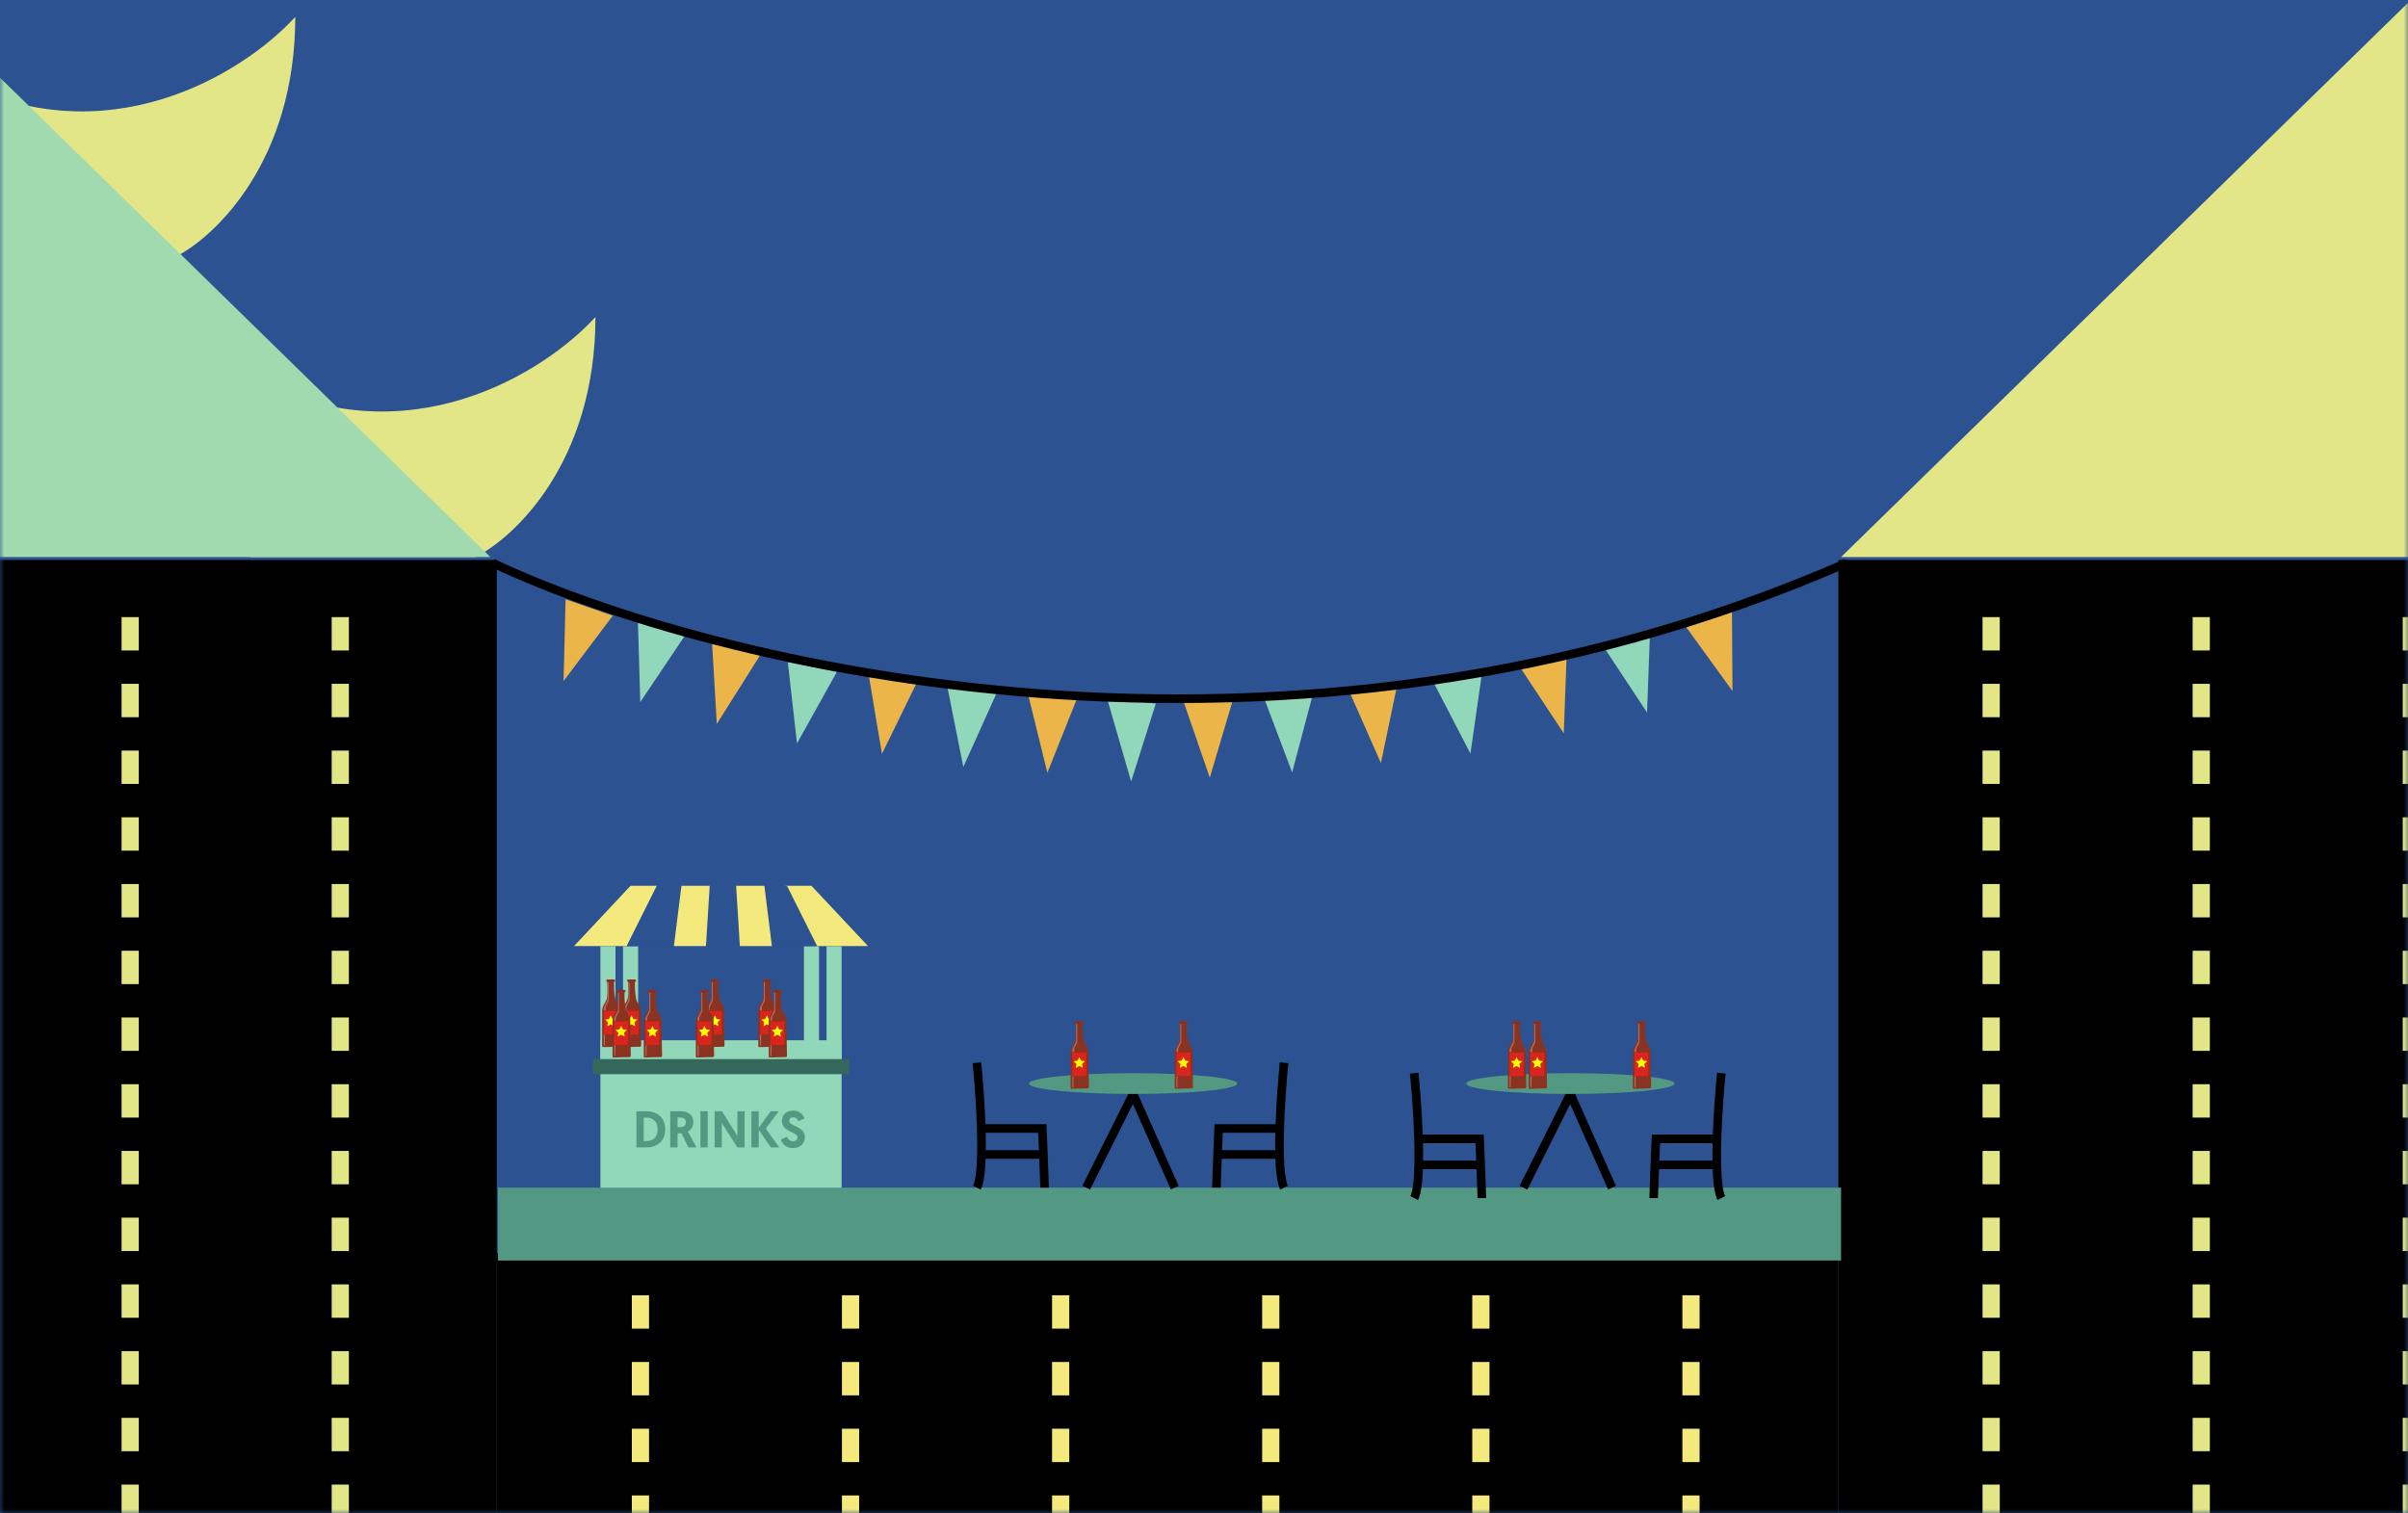 <svg fill="none" height="176" viewBox="0 0 280 176" width="280" xmlns="http://www.w3.org/2000/svg" xmlns:xlink="http://www.w3.org/1999/xlink"><filter id="a" color-interpolation-filters="sRGB" filterUnits="userSpaceOnUse" height="43.493" width="42.179" x="62.75" y="99.01"><feFlood flood-opacity="0" result="BackgroundImageFix"/><feColorMatrix in="SourceAlpha" type="matrix" values="0 0 0 0 0 0 0 0 0 0 0 0 0 0 0 0 0 0 127 0"/><feOffset dx="4"/><feGaussianBlur stdDeviation="2"/><feColorMatrix type="matrix" values="0 0 0 0 0 0 0 0 0 0 0 0 0 0 0 0 0 0 0.2 0"/><feBlend in2="BackgroundImageFix" mode="normal" result="effect1_dropShadow"/><feBlend in="SourceGraphic" in2="effect1_dropShadow" mode="normal" result="shape"/></filter><mask id="b" height="176" maskUnits="userSpaceOnUse" width="280" x="0" y="0"><path d="m0 0h280v176h-280z" fill="#c1dd9b"/></mask><path d="m0 0h280v176h-280z" fill="#2c5291"/><g mask="url(#b)"><path d="m213.763 65.121h157.747v560.88h-157.747z" fill="#000"/><path d="m292.605-12 78.529 76.784h-157.058z" fill="#e3e687"/><path d="m231.529 71.766v513.921" stroke="#e3e687" stroke-dasharray="3.88 3.88" stroke-width="2"/><path d="m255.959 71.766v513.921" stroke="#e3e687" stroke-dasharray="3.88 3.88" stroke-width="2"/><path d="m280.39 71.766v513.921" stroke="#e3e687" stroke-dasharray="3.88 3.88" stroke-width="2"/><path d="m57.77 145.746h155.995v480.253h-155.995z" fill="#000"/><g stroke-dasharray="3.88 3.88" stroke-width="2"><path d="m74.47 150.631v435.055" stroke="#f4e97d"/><path d="m98.9 150.631v435.055" stroke="#f4e97d"/><path d="m123.333 150.631v435.055" stroke="#f4e97d"/><path d="m147.763 150.631v435.055" stroke="#f4e97d"/><path d="m172.195 150.631v435.055" stroke="#f4e97d"/><path d="m196.626 150.631v435.055" stroke="#f4e97d"/></g><path d="m-99.978 65.121h157.747v560.88h-157.747z" fill="#000"/><path d="m69.236 36.863c-5.817 6.399-21.988 16.753-40.137 6.98v20.941h26.176c4.654-2.327 13.961-11.169 13.961-27.922z" fill="#e3e687"/><path d="m34.333 1.963c-5.817 6.399-21.988 16.753-40.137 6.98v20.941h26.176c4.654-2.327 13.961-11.169 13.961-27.922z" fill="#e3e687"/><path d="m-21.51-12 78.529 76.784h-157.058z" fill="#a2daaf"/><path d="m15.137 71.766v513.921" stroke="#e3e687" stroke-dasharray="3.88 3.88" stroke-width="2"/><path d="m39.568 71.766v513.921" stroke="#e3e687" stroke-dasharray="3.88 3.88" stroke-width="2"/></g><g filter="url(#a)"><g fill="#91d7b9"><path d="m65.817 120.975h28.045v17.528h-28.045z"/><path d="m65.817 110.02h1.753v14.022h-1.753z"/><path d="m92.109 110.02h1.753v14.022h-1.753z"/><path d="m89.48 110.02h1.753v14.022h-1.753z"/><path d="m68.447 110.02h1.753v14.022h-1.753z"/></g><path clip-rule="evenodd" d="m62.75 110.021 6.792-7.011h10.079.219 10.079l6.792 7.011h-17.09z" fill="#2c5291" fill-rule="evenodd"/><path d="m72.391 103.01h-3.067l-6.573 7.011h6.135z" fill="#f4e97d"/><path d="m87.289 103.01h3.067l6.573 7.011h-6.135z" fill="#f4e97d"/><path d="m75.239 103.01h-2.848l-3.506 7.011h5.478z" fill="#2c5291"/><path d="m84.66 103.01h2.848l3.506 7.011h-5.478z" fill="#2c5291"/><path d="m78.525 103.01h-3.287l-.876 7.011h3.725z" fill="#f4e97d"/><path d="m81.593 103.01h3.287l.876 7.011h-3.725z" fill="#f4e97d"/><path d="m64.941 123.166h29.797v1.753h-29.797z" fill="#35675b"/><path d="m70.005 133.434h1.116c1.368 0 2.226-.756 2.226-2.1 0-1.314-.852-2.1-2.226-2.1h-1.116zm.846-.732v-2.73h.3c.798 0 1.314.48 1.314 1.362 0 .906-.516 1.368-1.314 1.368zm3.086.732h.846v-1.644h.45l.816 1.644h.936l-.996-1.842c.384-.21.636-.6.636-1.11 0-.69-.504-1.248-1.422-1.248h-1.266zm.846-2.358v-1.11h.354c.384 0 .618.21.618.546 0 .372-.27.564-.576.564zm2.664 2.358h.846v-4.2h-.846zm4.292 0h.84v-4.2h-.834v2.868l-1.794-2.868h-.858v4.2h.834v-2.844zm1.637 0h.846v-2.04l1.41 2.04h.972l-1.56-2.19 1.512-2.01h-.948l-1.386 1.92v-1.92h-.846zm4.867-4.278c-.804 0-1.32.486-1.32 1.194 0 1.344 1.812 1.224 1.812 1.944 0 .27-.186.432-.498.432-.378 0-.612-.258-.726-.534l-.714.348c.12.342.492.972 1.392.972.876 0 1.404-.54 1.404-1.278 0-1.302-1.824-1.2-1.824-1.896 0-.228.168-.402.456-.402.366 0 .522.258.612.456l.702-.318c-.102-.306-.45-.918-1.296-.918z" fill="#539882"/></g><path d="m57.908 138.117h156.17v8.474h-156.17z" fill="#539882"/><path d="m65.529 79.203.236-9.513 5.489 1.912z" fill="#ecb549"/><path d="m74.448 81.65-.276-9.512 5.584 1.614z" fill="#91d7b9"/><path d="m83.349 84.192-.555-9.5 5.629 1.449z" fill="#ecb549"/><path d="m92.674 86.46-1.069-9.456 5.699 1.142z" fill="#91d7b9"/><path d="m102.552 87.675-1.572-9.385 5.753.837z" fill="#ecb549"/><path d="m112.015 89.186-1.861-9.332 5.776.659z" fill="#91d7b9"/><path d="m121.787 89.871-2.273-9.241 5.799.402z" fill="#ecb549"/><path d="m131.526 90.892-2.797-9.675 5.668.603z" fill="#91d7b9"/><path d="m140.674 90.434-3.101-8.996 5.811-.125z" fill="#ecb549"/><path d="m150.249 89.823-3.363-8.902 5.805-.296z" fill="#91d7b9"/><path d="m160.57 88.74-3.839-8.707 5.781-.609z" fill="#ecb549"/><path d="m170.983 87.64-4.382-8.447 5.731-.973z" fill="#91d7b9"/><path d="m181.833 85.284-5.246-7.939 5.596-1.57z" fill="#ecb549"/><path d="m191.518 82.862-5.246-7.939 5.596-1.57z" fill="#91d7b9"/><path d="m201.45 80.364-5.581-7.707 5.524-1.808z" fill="#ecb549"/><path d="m211.615 76.696-5.946-7.43 5.431-2.072z" fill="#2c5291"/><path d="m57.303 65.481c25.221 11.904 92.007 28.57 157.381 0" stroke="#000"/><path d="m71.947 121.725s.192.064.192-.191c0-.235-.054-3.435-.064-3.952 0-.05 0-.084 0-.134 0-.447-.287-.766-.415-.958-.128-.223-.255-1.149-.255-1.724 0-.574-.032-.574.096-.638s-.064-.224-.064-.224h-.862s-.144.144-.048.208c.096.064.096.127.096.415 0 .287.032.798 0 1.181-.032.383-.096.606-.192.766s-.415.607-.415 1.022v4.15s-.032.127.16.127c.192 0 1.772-.048 1.772-.048z" fill="#8b3321"/><path d="m70.575 114.094c.308.039.62.039.927 0z" fill="#7c2516"/><path d="m70.575 114.094c.077.006.154.01.232.013.077.002.154.004.232.003.077-.001.155 0 .232-.005.077-.005.154-.008.232-.011-.038.006-.077.012-.115.017s-.077.01-.116.012c-.077.007-.155.009-.233.011s-.155-.003-.233-.009c-.078-.005-.155-.016-.231-.031z" fill="#7c2516"/><path d="m70.654 114.207.128.032v2.139l-.351.702-.096 4.533h-.128v-4.437l.447-.894z" fill="#fff" opacity=".3"/><path clip-rule="evenodd" d="m70.638 114.186.16.039v2.156l-.351.702-.096 4.545h-.159v-4.457l.447-.894zm.032.04v2.059l-.447.894v4.417h.096l.096-4.521.351-.702v-2.123z" fill="#7c2516" fill-rule="evenodd" opacity=".3"/><path d="m70.175 117.494.032 2.809s.894.128 1.66 0v-2.809s-.702.096-1.692 0z" fill="#da251d"/><path clip-rule="evenodd" d="m71.883 117.477v2.841l-.013.002c-.385.064-.801.064-1.121.048-.16-.008-.296-.02-.392-.03-.048-.005-.086-.01-.112-.013-.013-.001-.023-.003-.03-.004-.003 0-.006-.001-.008-.001h-.002-.001-0s0 0 .002-.016l-.002.016-.013-.002-.032-2.841.018.002c.494.048.916.048 1.215.036.149-.006.268-.015.349-.023.041-.003.072-.007.093-.009.011-.001.018-.002.024-.003.003 0 .005-.001.006-.001h.002.001zm-.032.036c-.004 0-.009.001-.014.002-.021.002-.053.005-.093.009-.082.008-.201.017-.35.023-.296.012-.714.012-1.202-.035l.032 2.778c.006.001.015.002.026.003.026.004.064.008.112.013.096.01.231.022.39.03.315.016.723.016 1.101-.045z" fill="#7c2516" fill-rule="evenodd"/><path d="m71.019 118.086.204.413.456.066-.33.321.078.453-.407-.214-.407.214.077-.453-.329-.321.456-.066z" fill="#feff02"/><path d="m74.369 121.725s.192.064.192-.191c0-.235-.054-3.435-.064-3.952 0-.05 0-.084 0-.134 0-.447-.287-.766-.415-.958-.128-.223-.255-1.149-.255-1.724 0-.574-.032-.574.096-.638s-.064-.224-.064-.224h-.862s-.144.144-.048.208c.096.064.096.127.096.415 0 .287.032.798 0 1.181-.032.383-.096.606-.192.766s-.415.607-.415 1.022v4.15s-.032.127.16.127c.192 0 1.772-.048 1.772-.048z" fill="#8b3321"/><path d="m72.996 114.094c.308.039.62.039.927 0z" fill="#7c2516"/><path d="m72.996 114.094c.077.006.154.01.232.013.077.002.154.004.232.003.077-.001.155 0 .232-.005.077-.005.154-.008.232-.011-.038.006-.077.012-.115.017s-.077.01-.116.012c-.077.007-.155.009-.233.011-.077.002-.155-.003-.233-.009-.077-.005-.155-.016-.231-.031z" fill="#7c2516"/><path d="m73.075 114.207.128.032v2.139l-.351.702-.096 4.533h-.128v-4.437l.447-.894z" fill="#fff" opacity=".3"/><path clip-rule="evenodd" d="m73.059 114.186.16.039v2.156l-.351.702-.096 4.545h-.159v-4.457l.447-.894zm.032.04v2.059l-.447.894v4.417h.096l.096-4.521.351-.702v-2.123z" fill="#7c2516" fill-rule="evenodd" opacity=".3"/><path d="m72.597 117.494.032 2.809s.894.128 1.66 0v-2.809s-.702.096-1.692 0z" fill="#da251d"/><path clip-rule="evenodd" d="m74.305 117.477v2.841l-.013.002c-.385.064-.801.064-1.121.048-.16-.008-.296-.02-.392-.03-.048-.005-.086-.01-.112-.013-.013-.001-.023-.003-.03-.004-.003 0-.006-.001-.008-.001h-.002-.001s0 0 .002-.016l-.002.016-.014-.002-.032-2.841.018.002c.494.048.916.048 1.215.036.149-.006.268-.015.349-.023.041-.003.072-.007.093-.009.011-.001.018-.002.024-.003.003 0 .005-.001.006-.001h.002.001zm-.032.036c-.004 0-.009.001-.014.002-.021.002-.053.005-.093.009-.082.008-.201.017-.35.023-.296.012-.714.012-1.202-.035l.032 2.778c.006.001.015.002.026.003.026.004.064.008.111.013.096.01.231.022.39.03.315.016.723.016 1.101-.045z" fill="#7c2516" fill-rule="evenodd"/><path d="m73.441 118.086.204.413.456.066-.33.321.078.453-.407-.214-.407.214.077-.453-.329-.321.456-.066z" fill="#feff02"/><path d="m73.158 122.934s.192.064.192-.191c0-.235-.054-3.435-.064-3.952 0-.05 0-.084 0-.134 0-.447-.287-.766-.415-.958-.128-.223-.255-1.149-.255-1.724 0-.574-.032-.574.096-.638s-.064-.224-.064-.224h-.862s-.144.144-.048.208c.096.064.096.127.096.415 0 .287.032.798 0 1.181s-.096.606-.192.766c-.096.16-.415.607-.415 1.022v4.15s-.032.127.16.127c.192 0 1.772-.048 1.772-.048z" fill="#8b3321"/><path d="m71.785 115.307c.308.039.62.039.927 0z" fill="#7c2516"/><path d="m71.785 115.307c.077.006.154.01.232.013.077.002.154.004.232.003.077-.001.155 0 .232-.005.077-.005.154-.008.232-.011-.038.006-.077.012-.115.017-.038.005-.077.009-.116.012-.077.007-.155.009-.233.011-.078.001-.155-.003-.233-.009-.077-.006-.155-.016-.231-.031z" fill="#7c2516"/><path d="m71.864 115.418.128.032v2.139l-.351.702-.096 4.533h-.128v-4.437l.447-.894z" fill="#fff" opacity=".3"/><path clip-rule="evenodd" d="m71.849 115.395.16.039v2.156l-.351.702-.096 4.545h-.159v-4.457l.447-.894zm.032.04v2.059l-.447.894v4.417h.096l.096-4.521.351-.702v-2.123z" fill="#7c2516" fill-rule="evenodd" opacity=".3"/><path d="m71.386 118.705.032 2.809s.894.128 1.66 0v-2.809s-.702.096-1.692 0z" fill="#da251d"/><path clip-rule="evenodd" d="m73.094 118.686v2.841l-.013.002c-.385.064-.801.064-1.121.048-.16-.008-.296-.02-.392-.03-.048-.005-.086-.01-.112-.013-.013-.001-.023-.003-.03-.004-.003 0-.006-.001-.008-.001h-.002-.001s0 0 .002-.016l-.002.016-.014-.002-.032-2.841.018.002c.494.048.916.048 1.215.036.149-.006.268-.015.349-.023.041-.003.072-.007.093-.009.011-.001.018-.002.024-.003.003 0 .005-.001.006-.001h.002 0zm-.032.036c-.004 0-.009.001-.014.002-.021.002-.053.005-.093.009-.082.008-.201.017-.35.023-.296.012-.714.012-1.202-.035l.032 2.778c.006.001.015.002.026.003.026.004.064.008.111.013.096.01.231.022.39.03.315.016.723.016 1.101-.045z" fill="#7c2516" fill-rule="evenodd"/><path d="m72.23 119.297.204.413.456.066-.329.321.078.453-.407-.214-.407.214.078-.453-.33-.321.456-.066z" fill="#feff02"/><path d="m76.79 122.934s.192.064.192-.191c0-.235-.054-3.435-.064-3.952 0-.05 0-.084 0-.134 0-.447-.287-.766-.415-.958-.128-.223-.255-1.149-.255-1.724 0-.574-.032-.574.096-.638s-.064-.224-.064-.224h-.862s-.144.144-.048.208c.096.064.096.127.096.415 0 .287.032.798 0 1.181-.032.383-.096.606-.192.766s-.415.607-.415 1.022v4.15s-.032.127.16.127 1.772-.048 1.772-.048z" fill="#8b3321"/><path d="m75.417 115.307c.308.039.62.039.927 0z" fill="#7c2516"/><path d="m75.417 115.307c.077.006.154.01.232.013.077.002.154.004.232.003.077-.001.155 0 .232-.005.077-.005.154-.008.232-.011-.038.006-.077.012-.115.017s-.077.009-.116.012c-.077.007-.155.009-.233.011-.077.001-.155-.003-.233-.009-.077-.006-.155-.016-.231-.031z" fill="#7c2516"/><path d="m75.496 115.418.128.032v2.139l-.351.702-.096 4.533h-.128v-4.437l.447-.894z" fill="#fff" opacity=".3"/><path clip-rule="evenodd" d="m75.481 115.395.16.039v2.156l-.351.702-.096 4.545h-.159v-4.457l.447-.894zm.032.04v2.059l-.447.894v4.417h.096l.096-4.521.351-.702v-2.123z" fill="#7c2516" fill-rule="evenodd" opacity=".3"/><path d="m75.018 118.705.032 2.809s.894.128 1.66 0v-2.809s-.702.096-1.692 0z" fill="#da251d"/><path clip-rule="evenodd" d="m76.726 118.686v2.841l-.013.002c-.385.064-.801.064-1.121.048-.16-.008-.296-.02-.392-.03-.048-.005-.086-.01-.112-.013-.013-.001-.023-.003-.03-.004-.003 0-.006-.001-.008-.001h-.002-.001c-0 0-0 0 .002-.016l-.002.016-.014-.002-.032-2.841.018.002c.494.048.916.048 1.215.036.149-.006.268-.015.349-.023.041-.003.072-.007.093-.009.011-.001.018-.002.024-.003.003 0 .005-.001.006-.001h.002 0zm-.032.036c-.004 0-.009.001-.014.002-.021.002-.053.005-.093.009-.082.008-.201.017-.35.023-.296.012-.714.012-1.202-.035l.032 2.778c.006.001.015.002.026.003.026.004.064.008.111.013.096.01.231.022.39.03.315.016.723.016 1.101-.045z" fill="#7c2516" fill-rule="evenodd"/><path d="m75.862 119.297.204.413.456.066-.329.321.078.453-.407-.214-.407.214.078-.453-.33-.321.456-.066z" fill="#feff02"/><path d="m90.106 121.725s.192.064.192-.191c0-.235-.054-3.435-.064-3.952 0-.05 0-.084 0-.134 0-.447-.287-.766-.415-.958-.128-.223-.255-1.149-.255-1.724 0-.574-.032-.574.096-.638s-.064-.224-.064-.224h-.862s-.144.144-.048.208c.096.064.096.127.096.415 0 .287.032.798 0 1.181-.032.383-.096.606-.192.766s-.415.607-.415 1.022v4.15s-.032.127.16.127 1.772-.048 1.772-.048z" fill="#8b3321"/><path d="m88.734 114.094c.308.039.62.039.927 0z" fill="#7c2516"/><path d="m88.734 114.094c.077.006.154.01.232.013.077.002.154.004.232.003.077-.001.155 0 .232-.005.077-.005.154-.008.232-.011-.038.006-.077.012-.115.017s-.077.01-.116.012c-.077.007-.155.009-.233.011s-.155-.003-.233-.009c-.077-.005-.155-.016-.231-.031z" fill="#7c2516"/><path d="m88.813 114.207.128.032v2.139l-.351.702-.096 4.533h-.128v-4.437l.447-.894z" fill="#fff" opacity=".3"/><path clip-rule="evenodd" d="m88.797 114.186.16.039v2.156l-.351.702-.096 4.545h-.159v-4.457l.447-.894zm.032.04v2.059l-.447.894v4.417h.096l.096-4.521.351-.702v-2.123z" fill="#7c2516" fill-rule="evenodd" opacity=".3"/><path d="m88.335 117.494.032 2.809s.894.128 1.66 0v-2.809s-.702.096-1.692 0z" fill="#da251d"/><path clip-rule="evenodd" d="m90.043 117.477v2.841l-.013.002c-.385.064-.801.064-1.121.048-.16-.008-.296-.02-.392-.03-.048-.005-.086-.01-.112-.013-.013-.001-.023-.003-.03-.004-.003 0-.006-.001-.008-.001h-.002-.001-0s0 0 .002-.016l-.002.016-.013-.002-.032-2.841.018.002c.494.048.916.048 1.215.036.149-.006.268-.015.349-.023.041-.003.072-.007.093-.009.011-.001.018-.002.024-.003.003 0 .005-.001.006-.001h.002 0zm-.032.036c-.004 0-.009.001-.014.002-.021.002-.053.005-.093.009-.082.008-.201.017-.35.023-.296.012-.714.012-1.202-.035l.032 2.778c.006.001.015.002.026.003.026.004.064.008.111.013.096.01.231.022.39.03.315.016.723.016 1.101-.045z" fill="#7c2516" fill-rule="evenodd"/><path d="m89.179 118.086.204.413.456.066-.33.321.078.453-.407-.214-.407.214.078-.453-.329-.321.456-.066z" fill="#feff02"/><path d="m91.317 122.934s.192.064.192-.191c0-.235-.054-3.435-.064-3.952 0-.05 0-.084 0-.134 0-.447-.287-.766-.415-.958-.128-.223-.255-1.149-.255-1.724 0-.574-.032-.574.096-.638s-.064-.224-.064-.224h-.862s-.144.144-.048.208c.096.064.096.127.096.415 0 .287.032.798 0 1.181s-.096.606-.192.766-.415.607-.415 1.022v4.15s-.032.127.16.127 1.772-.048 1.772-.048z" fill="#8b3321"/><path d="m89.944 115.307c.308.039.62.039.927 0z" fill="#7c2516"/><path d="m89.944 115.307c.077.006.154.01.232.013.077.002.154.004.232.003.077-.001.155 0 .232-.005.077-.005.154-.008.232-.011-.038.006-.077.012-.115.017s-.077.009-.116.012c-.077.007-.155.009-.233.011-.078.001-.155-.003-.233-.009-.077-.006-.155-.016-.231-.031z" fill="#7c2516"/><path d="m90.024 115.418.128.032v2.139l-.351.702-.096 4.533h-.128v-4.437l.447-.894z" fill="#fff" opacity=".3"/><path clip-rule="evenodd" d="m90.008 115.395.16.039v2.156l-.351.702-.096 4.545h-.159v-4.457l.447-.894zm.032.04v2.059l-.447.894v4.417h.096l.096-4.521.351-.702v-2.123z" fill="#7c2516" fill-rule="evenodd" opacity=".3"/><path d="m89.545 118.705.032 2.809s.894.128 1.66 0v-2.809s-.702.096-1.692 0z" fill="#da251d"/><path clip-rule="evenodd" d="m91.253 118.686v2.841l-.013.002c-.385.064-.801.064-1.121.048-.16-.008-.296-.02-.392-.03-.048-.005-.086-.01-.112-.013-.013-.001-.023-.003-.03-.004-.003 0-.006-.001-.008-.001h-.002-.001s0 0 .002-.016l-.002.016-.014-.002-.032-2.841.018.002c.494.048.916.048 1.215.036.149-.006.268-.015.349-.023.041-.003.072-.007.093-.009.011-.001.018-.002.024-.003.003 0 .005-.001.006-.001h.002.001zm-.032.036c-.004 0-.009.001-.014.002-.021.002-.053.005-.093.009-.082.008-.201.017-.35.023-.296.012-.714.012-1.202-.035l.032 2.778c.006.001.015.002.026.003.026.004.064.008.111.013.096.01.231.022.39.03.315.016.723.016 1.101-.045z" fill="#7c2516" fill-rule="evenodd"/><path d="m90.389 119.297.204.413.456.066-.33.321.078.453-.407-.214-.407.214.078-.453-.329-.321.456-.066z" fill="#feff02"/><path d="m84.053 121.725s.192.064.192-.191c0-.235-.054-3.435-.064-3.952 0-.05 0-.084 0-.134 0-.447-.287-.766-.415-.958-.128-.223-.255-1.149-.255-1.724 0-.574-.032-.574.096-.638s-.064-.224-.064-.224h-.862s-.144.144-.048.208c.096.064.096.127.096.415 0 .287.032.798 0 1.181-.032.383-.096.606-.192.766s-.415.607-.415 1.022v4.15s-.032.127.16.127c.192 0 1.772-.048 1.772-.048z" fill="#8b3321"/><path d="m82.681 114.094c.308.039.62.039.927 0z" fill="#7c2516"/><path d="m82.681 114.094c.077.006.154.01.232.013.077.002.154.004.232.003.077-.001.155 0 .232-.005.077-.005.154-.008.232-.011-.038.006-.077.012-.115.017s-.077.01-.116.012c-.077.007-.155.009-.233.011s-.155-.003-.233-.009c-.078-.005-.155-.016-.231-.031z" fill="#7c2516"/><path d="m82.76 114.207.128.032v2.139l-.351.702-.096 4.533h-.128v-4.437l.447-.894z" fill="#fff" opacity=".3"/><path clip-rule="evenodd" d="m82.744 114.186.16.039v2.156l-.351.702-.096 4.545h-.159v-4.457l.447-.894zm.032.04v2.059l-.447.894v4.417h.096l.096-4.521.351-.702v-2.123z" fill="#7c2516" fill-rule="evenodd" opacity=".3"/><path d="m82.282 117.494.032 2.809s.894.128 1.66 0v-2.809s-.702.096-1.692 0z" fill="#da251d"/><path clip-rule="evenodd" d="m83.989 117.477v2.841l-.013.002c-.385.064-.801.064-1.121.048-.16-.008-.296-.02-.392-.03-.048-.005-.086-.01-.112-.013-.013-.001-.023-.003-.03-.004-.003 0-.006-.001-.008-.001h-.002-.001-0s0 0 .002-.016l-.002.016-.013-.002-.032-2.841.018.002c.494.048.916.048 1.215.036.149-.006.268-.015.349-.023.041-.003.072-.007.093-.009.011-.001.018-.002.024-.003.003 0 .005-.001.006-.001h.002.001zm-.032.036c-.004 0-.009.001-.014.002-.021.002-.053.005-.093.009-.082.008-.201.017-.35.023-.296.012-.713.012-1.202-.035l.032 2.778c.006.001.015.002.026.003.026.004.064.008.112.013.096.01.231.022.39.03.315.016.723.016 1.101-.045z" fill="#7c2516" fill-rule="evenodd"/><path d="m83.126 118.086.204.413.456.066-.329.321.077.453-.407-.214-.407.214.077-.453-.329-.321.456-.066z" fill="#feff02"/><path d="m82.843 122.934s.192.064.192-.191c0-.235-.054-3.435-.064-3.952 0-.05 0-.084 0-.134 0-.447-.287-.766-.415-.958-.128-.223-.255-1.149-.255-1.724 0-.574-.032-.574.096-.638s-.064-.224-.064-.224h-.862s-.144.144-.048.208.096.127.096.415c0 .287.032.798 0 1.181-.032.383-.096.606-.192.766s-.415.607-.415 1.022v4.15s-.032.127.16.127c.192 0 1.772-.048 1.772-.048z" fill="#8b3321"/><path d="m81.47 115.307c.308.039.62.039.927 0z" fill="#7c2516"/><path d="m81.47 115.307c.077.006.154.01.232.013.077.002.154.004.232.003.077-.001.155 0 .232-.005.077-.005.154-.008.232-.011-.038.006-.077.012-.115.017s-.077.009-.116.012c-.077.007-.155.009-.233.011-.078.001-.155-.003-.233-.009-.078-.006-.155-.016-.231-.031z" fill="#7c2516"/><path d="m81.549 115.418.128.032v2.139l-.351.702-.096 4.533h-.128v-4.437l.447-.894z" fill="#fff" opacity=".3"/><path clip-rule="evenodd" d="m81.534 115.395.16.039v2.156l-.351.702-.096 4.545h-.159v-4.457l.447-.894zm.032.04v2.059l-.447.894v4.417h.096l.096-4.521.351-.702v-2.123z" fill="#7c2516" fill-rule="evenodd" opacity=".3"/><path d="m81.071 118.705.032 2.809s.894.128 1.66 0v-2.809s-.702.096-1.692 0z" fill="#da251d"/><path clip-rule="evenodd" d="m82.779 118.686v2.841l-.013.002c-.385.064-.801.064-1.121.048-.16-.008-.296-.02-.392-.03-.048-.005-.086-.01-.112-.013-.013-.001-.023-.003-.03-.004-.003 0-.006-.001-.008-.001h-.002-.001-0s0 0 .002-.016l-.002.016-.013-.002-.032-2.841.018.002c.494.048.916.048 1.215.036.149-.006.268-.015.349-.023.041-.003.072-.007.093-.009.011-.001.018-.002.024-.003.003 0 .005-.001.006-.001h.002.001zm-.032.036c-.004 0-.009.001-.014.002-.021.002-.053.005-.093.009-.082.008-.201.017-.35.023-.296.012-.714.012-1.202-.035l.032 2.778c.006.001.015.002.026.003.026.004.064.008.111.013.096.01.231.022.39.03.315.016.723.016 1.101-.045z" fill="#7c2516" fill-rule="evenodd"/><path d="m81.915 119.297.204.413.456.066-.329.321.077.453-.407-.214-.407.214.077-.453-.329-.321.456-.066z" fill="#feff02"/><g stroke="#000"><path d="m200.156 124.801c-.193 1.923-.422 4.873-.504 7.644m.504 6.883c-.331-.662-.483-2.097-.524-3.861m.02-3.022h-7.101c-.033.797-.08 1.916-.124 3.022m7.225-3.022c-.031 1.056-.041 2.085-.02 3.022m-7.345 3.861c0-.3.067-2.064.14-3.861m0 0h7.205"/><path d="m164.442 124.801c.193 1.923.422 4.873.504 7.644m-.504 6.883c.331-.662.483-2.097.524-3.861m-.02-3.022h7.1c.034.797.081 1.916.125 3.022m-7.225-3.022c.031 1.056.041 2.085.02 3.022m7.345 3.861c0-.3-.067-2.064-.14-3.861m0 0h-7.205"/><path d="m177.154 138.118 5.448-10.895 4.842 10.895"/></g><ellipse cx="182.602" cy="126.011" fill="#539882" rx="12.106" ry="1.211"/><path d="m149.31 123.59c-.193 1.923-.422 4.873-.504 7.644m.504 6.883c-.331-.662-.483-2.097-.524-3.861m.02-3.022h-7.101c-.033.797-.08 1.916-.124 3.022m7.225-3.022c-.031 1.056-.041 2.085-.02 3.022m-7.345 3.861c0-.299.067-2.063.14-3.861m0 0h7.205" stroke="#000"/><path d="m113.596 123.59c.193 1.923.422 4.873.504 7.644m-.504 6.883c.331-.662.483-2.097.524-3.861m-.02-3.022h7.101c.033.797.08 1.916.124 3.022m-7.225-3.022c.031 1.056.041 2.085.02 3.022m7.345 3.861c0-.299-.067-2.063-.14-3.861m0 0h-7.205" stroke="#000"/><path d="m126.308 138.116 5.448-10.895 4.842 10.895" stroke="#000"/><ellipse cx="131.756" cy="126.011" fill="#539882" rx="12.106" ry="1.211"/><path d="m126.425 126.569s.192.064.192-.191c0-.235-.054-3.436-.064-3.952 0-.051 0-.084 0-.135 0-.446-.288-.766-.415-.957-.128-.224-.256-1.149-.256-1.724s-.032-.575.096-.638c.128-.064-.064-.224-.064-.224h-.862s-.143.144-.048.208c.096.063.096.127.096.415 0 .287.032.798 0 1.181s-.096.606-.191.766c-.096.159-.415.606-.415 1.021v4.15s-.032.128.159.128c.192 0 1.772-.048 1.772-.048z" fill="#8b3321"/><path d="m125.053 118.939c.308.04.619.04.927 0z" fill="#7c2516"/><path d="m125.053 118.939c.077.007.154.011.231.014.078.002.155.004.232.003.078-.002.155 0 .232-.005.078-.005.155-.008.232-.012-.038.007-.077.013-.115.018s-.077.009-.116.012c-.077.007-.155.009-.232.011-.078.001-.156-.003-.233-.009-.078-.006-.155-.016-.231-.032z" fill="#7c2516"/><path d="m125.132 119.051.128.032v2.139l-.351.702-.096 4.533h-.127v-4.437l.446-.894z" fill="#fff" opacity=".3"/><path clip-rule="evenodd" d="m125.116 119.029.16.04v2.155l-.352.703-.096 4.545h-.159v-4.457l.447-.894zm.032.041v2.059l-.447.893v4.418h.096l.096-4.521.351-.702v-2.123z" fill="#7c2516" fill-rule="evenodd" opacity=".3"/><path d="m124.654 122.34.031 2.809s.894.128 1.66 0v-2.809s-.702.096-1.691 0z" fill="#da251d"/><path clip-rule="evenodd" d="m126.361 122.32v2.841l-.013.003c-.385.064-.801.064-1.121.048-.16-.008-.296-.02-.392-.03-.048-.005-.086-.01-.112-.013-.013-.002-.023-.003-.03-.004-.003 0-.006-.001-.007-.001h-.002-.001s0 0 .002-.016l-.002.016-.014-.002-.032-2.841.018.002c.494.048.916.048 1.215.036.149-.006.268-.015.349-.023.04-.004.071-.007.092-.009.011-.002.019-.003.024-.003.003-.001.005-.001.006-.001h.002zm-.032.037c-.004 0-.009.001-.014.001-.021.003-.053.006-.093.01-.082.007-.201.016-.351.022-.296.012-.713.012-1.201-.034l.031 2.778c.007.001.015.002.026.003.026.003.064.008.112.013.095.01.231.022.39.03.315.016.723.016 1.1-.046z" fill="#7c2516" fill-rule="evenodd"/><path d="m125.498 122.932.203.412.456.066-.33.322.078.453-.407-.214-.408.214.078-.453-.329-.322.455-.066z" fill="#feff02"/><path d="m179.692 126.569s.192.064.192-.191c0-.235-.054-3.436-.064-3.952 0-.051 0-.084 0-.135 0-.446-.287-.766-.415-.957-.128-.224-.255-1.149-.255-1.724s-.032-.575.095-.638c.128-.064-.063-.224-.063-.224h-.862s-.144.144-.048.208c.096.063.096.127.096.415 0 .287.031.798 0 1.181-.032.383-.096.606-.192.766-.096.159-.415.606-.415 1.021v4.15s-.032.128.16.128c.191 0 1.771-.048 1.771-.048z" fill="#8b3321"/><path d="m178.32 118.939c.307.04.619.04.927 0z" fill="#7c2516"/><path d="m178.32 118.939c.077.007.154.011.231.014.078.002.155.004.232.003.077-.002.155 0 .232-.005s.154-.008.232-.012c-.038.007-.077.013-.115.018s-.077.009-.116.012c-.077.007-.155.009-.233.011-.077.001-.155-.003-.233-.009-.077-.006-.154-.016-.23-.032z" fill="#7c2516"/><path d="m178.399 119.051.128.032v2.139l-.351.702-.096 4.533h-.128v-4.437l.447-.894z" fill="#fff" opacity=".3"/><path clip-rule="evenodd" d="m178.383 119.029.16.04v2.155l-.351.703-.096 4.545h-.16v-4.457l.447-.894zm.032.041v2.059l-.447.893v4.418h.096l.096-4.521.351-.702v-2.123z" fill="#7c2516" fill-rule="evenodd" opacity=".3"/><path d="m177.921 122.34.032 2.809s.893.128 1.66 0v-2.809s-.703.096-1.692 0z" fill="#da251d"/><path clip-rule="evenodd" d="m179.629 122.32v2.841l-.014.003c-.384.064-.801.064-1.12.048-.16-.008-.296-.02-.392-.03-.048-.005-.086-.01-.112-.013-.013-.002-.023-.003-.03-.004-.004 0-.006-.001-.008-.001h-.002-.001s0 0 .003-.016l-.003.016-.013-.002-.032-2.841.017.002c.494.048.916.048 1.215.036.149-.006.268-.015.349-.023.04-.004.072-.007.093-.009.01-.002.018-.003.023-.003.003-.001.005-.001.007-.001h.001zm-.032.037c-.004 0-.009.001-.015.001-.021.003-.052.006-.093.01-.082.007-.201.016-.351.022-.296.012-.713.012-1.201-.034l.031 2.778c.007.001.016.002.027.003.025.003.063.008.111.013.095.01.231.022.39.03.315.016.723.016 1.101-.046z" fill="#7c2516" fill-rule="evenodd"/><path d="m178.765 122.932.203.412.456.066-.33.322.078.453-.407-.214-.407.214.077-.453-.329-.322.455-.066z" fill="#feff02"/><path d="m177.271 126.569s.192.064.192-.191c0-.235-.054-3.436-.064-3.952 0-.051 0-.084 0-.135 0-.446-.288-.766-.415-.957-.128-.224-.256-1.149-.256-1.724s-.032-.575.096-.638c.128-.064-.064-.224-.064-.224h-.862s-.143.144-.048.208c.096.063.096.127.096.415 0 .287.032.798 0 1.181s-.096.606-.191.766c-.096.159-.415.606-.415 1.021v4.15s-.032.128.159.128c.192 0 1.772-.048 1.772-.048z" fill="#8b3321"/><path d="m175.898 118.939c.308.04.62.04.928 0z" fill="#7c2516"/><path d="m175.898 118.939c.078.007.155.011.232.014.077.002.155.004.232.003.077-.002.155 0 .232-.005s.154-.008.232-.012c-.038.007-.077.013-.115.018s-.077.009-.116.012c-.077.007-.155.009-.233.011-.077.001-.155-.003-.233-.009-.077-.006-.154-.016-.231-.032z" fill="#7c2516"/><path d="m175.978 119.051.128.032v2.139l-.351.702-.096 4.533h-.128v-4.437l.447-.894z" fill="#fff" opacity=".3"/><path clip-rule="evenodd" d="m175.962 119.029.16.04v2.155l-.352.703-.096 4.545h-.159v-4.457l.447-.894zm.032.041v2.059l-.447.893v4.418h.096l.096-4.521.351-.702v-2.123z" fill="#7c2516" fill-rule="evenodd" opacity=".3"/><path d="m175.5 122.34.031 2.809s.894.128 1.66 0v-2.809s-.702.096-1.691 0z" fill="#da251d"/><path clip-rule="evenodd" d="m177.207 122.32v2.841l-.013.003c-.385.064-.801.064-1.121.048-.16-.008-.296-.02-.392-.03-.048-.005-.086-.01-.112-.013-.013-.002-.023-.003-.03-.004-.003 0-.006-.001-.007-.001h-.002-.001s0 0 .002-.016l-.002.016-.014-.002-.032-2.841.018.002c.494.048.916.048 1.215.036.149-.006.268-.015.349-.023.04-.004.071-.007.092-.009.011-.002.019-.003.024-.003.003-.001.005-.001.006-.001h.002zm-.032.037c-.004 0-.009.001-.014.001-.021.003-.053.006-.094.01-.081.007-.2.016-.35.022-.296.012-.713.012-1.202-.034l.032 2.778c.007.001.015.002.026.003.026.003.064.008.112.013.095.01.23.022.39.03.315.016.723.016 1.1-.046z" fill="#7c2516" fill-rule="evenodd"/><path d="m176.343 122.932.204.412.456.066-.33.322.078.453-.408-.214-.407.214.078-.453-.329-.322.455-.066z" fill="#feff02"/><path d="m138.531 126.569s.192.064.192-.191c0-.235-.054-3.436-.064-3.952 0-.051 0-.084 0-.135 0-.446-.287-.766-.415-.957-.128-.224-.255-1.149-.255-1.724s-.032-.575.095-.638c.128-.064-.064-.224-.064-.224h-.861s-.144.144-.048.208c.095.063.095.127.095.415 0 .287.032.798 0 1.181-.031.383-.095.606-.191.766-.096.159-.415.606-.415 1.021v4.15s-.032.128.16.128c.191 0 1.771-.048 1.771-.048z" fill="#8b3321"/><path d="m137.159 118.939c.308.04.619.04.927 0z" fill="#7c2516"/><path d="m137.159 118.939c.077.007.154.011.231.014.078.002.155.004.232.003.077-.002.155 0 .232-.005.078-.005.154-.008.232-.012-.038.007-.077.013-.115.018s-.077.009-.116.012c-.077.007-.155.009-.232.011-.078.001-.156-.003-.234-.009-.077-.006-.154-.016-.23-.032z" fill="#7c2516"/><path d="m137.239 119.051.127.032v2.139l-.351.702-.096 4.533h-.127v-4.437l.447-.894z" fill="#fff" opacity=".3"/><path clip-rule="evenodd" d="m137.222 119.029.16.04v2.155l-.351.703-.096 4.545h-.16v-4.457l.447-.894zm.032.041v2.059l-.447.893v4.418h.096l.096-4.521.351-.702v-2.123z" fill="#7c2516" fill-rule="evenodd" opacity=".3"/><path d="m136.76 122.34.032 2.809s.894.128 1.66 0v-2.809s-.703.096-1.692 0z" fill="#da251d"/><path clip-rule="evenodd" d="m138.467 122.32v2.841l-.013.003c-.385.064-.801.064-1.121.048-.16-.008-.296-.02-.392-.03-.048-.005-.086-.01-.112-.013-.013-.002-.023-.003-.029-.004-.004 0-.006-.001-.008-.001h-.002-.001s0 0 .002-.016l-.002.016-.013-.002-.033-2.841.018.002c.494.048.916.048 1.215.036.149-.006.268-.015.349-.023.04-.004.072-.007.093-.009.01-.002.018-.003.023-.003.003-.001.005-.001.006-.001h.002zm-.031.037c-.005 0-.009.001-.015.001-.021.003-.052.006-.093.01-.082.007-.201.016-.351.022-.296.012-.713.012-1.201-.034l.031 2.778c.007.001.016.002.026.003.026.003.064.008.112.013.095.01.231.022.39.03.315.016.723.016 1.101-.046z" fill="#7c2516" fill-rule="evenodd"/><path d="m137.603 122.932.204.412.456.066-.33.322.078.453-.408-.214-.407.214.078-.453-.329-.322.455-.066z" fill="#feff02"/><path d="m191.798 126.569s.192.064.192-.191c0-.235-.054-3.436-.064-3.952 0-.051 0-.084 0-.135 0-.446-.287-.766-.415-.957-.128-.224-.255-1.149-.255-1.724s-.032-.575.095-.638c.128-.064-.063-.224-.063-.224h-.862s-.144.144-.048.208c.096.063.096.127.096.415 0 .287.031.798 0 1.181-.032.383-.096.606-.192.766-.096.159-.415.606-.415 1.021v4.15s-.032.128.16.128c.191 0 1.771-.048 1.771-.048z" fill="#8b3321"/><path d="m190.426 118.939c.307.04.619.04.927 0z" fill="#7c2516"/><path d="m190.426 118.939c.077.007.154.011.231.014.078.002.155.004.232.003.077-.002.155 0 .232-.005s.154-.008.232-.012c-.038.007-.077.013-.115.018s-.077.009-.116.012c-.077.007-.155.009-.233.011-.077.001-.155-.003-.233-.009-.077-.006-.154-.016-.23-.032z" fill="#7c2516"/><path d="m190.505 119.051.128.032v2.139l-.351.702-.096 4.533h-.128v-4.437l.447-.894z" fill="#fff" opacity=".3"/><path clip-rule="evenodd" d="m190.489 119.029.16.04v2.155l-.351.703-.096 4.545h-.16v-4.457l.447-.894zm.032.041v2.059l-.447.893v4.418h.096l.096-4.521.351-.702v-2.123z" fill="#7c2516" fill-rule="evenodd" opacity=".3"/><path d="m190.027 122.34.032 2.809s.893.128 1.66 0v-2.809s-.703.096-1.692 0z" fill="#da251d"/><path clip-rule="evenodd" d="m191.735 122.32v2.841l-.014.003c-.384.064-.801.064-1.121.048-.159-.008-.295-.02-.391-.03-.048-.005-.086-.01-.112-.013-.014-.002-.024-.003-.03-.004-.004 0-.006-.001-.008-.001h-.002-.001s0 0 .003-.016l-.003.016-.013-.002-.033-2.841.018.002c.494.048.916.048 1.215.036.149-.006.268-.015.349-.023.04-.004.072-.007.093-.009.01-.002.018-.003.023-.003.003-.001.005-.001.006-.001h.002zm-.032.037c-.004 0-.009.001-.015.001-.021.003-.052.006-.093.01-.082.007-.201.016-.351.022-.296.012-.713.012-1.201-.034l.031 2.778c.007.001.016.002.026.003.026.003.064.008.112.013.095.01.231.022.39.03.315.016.723.016 1.101-.046z" fill="#7c2516" fill-rule="evenodd"/><path d="m190.871 122.932.203.412.456.066-.33.322.078.453-.407-.214-.407.214.077-.453-.329-.322.455-.066z" fill="#feff02"/></svg>